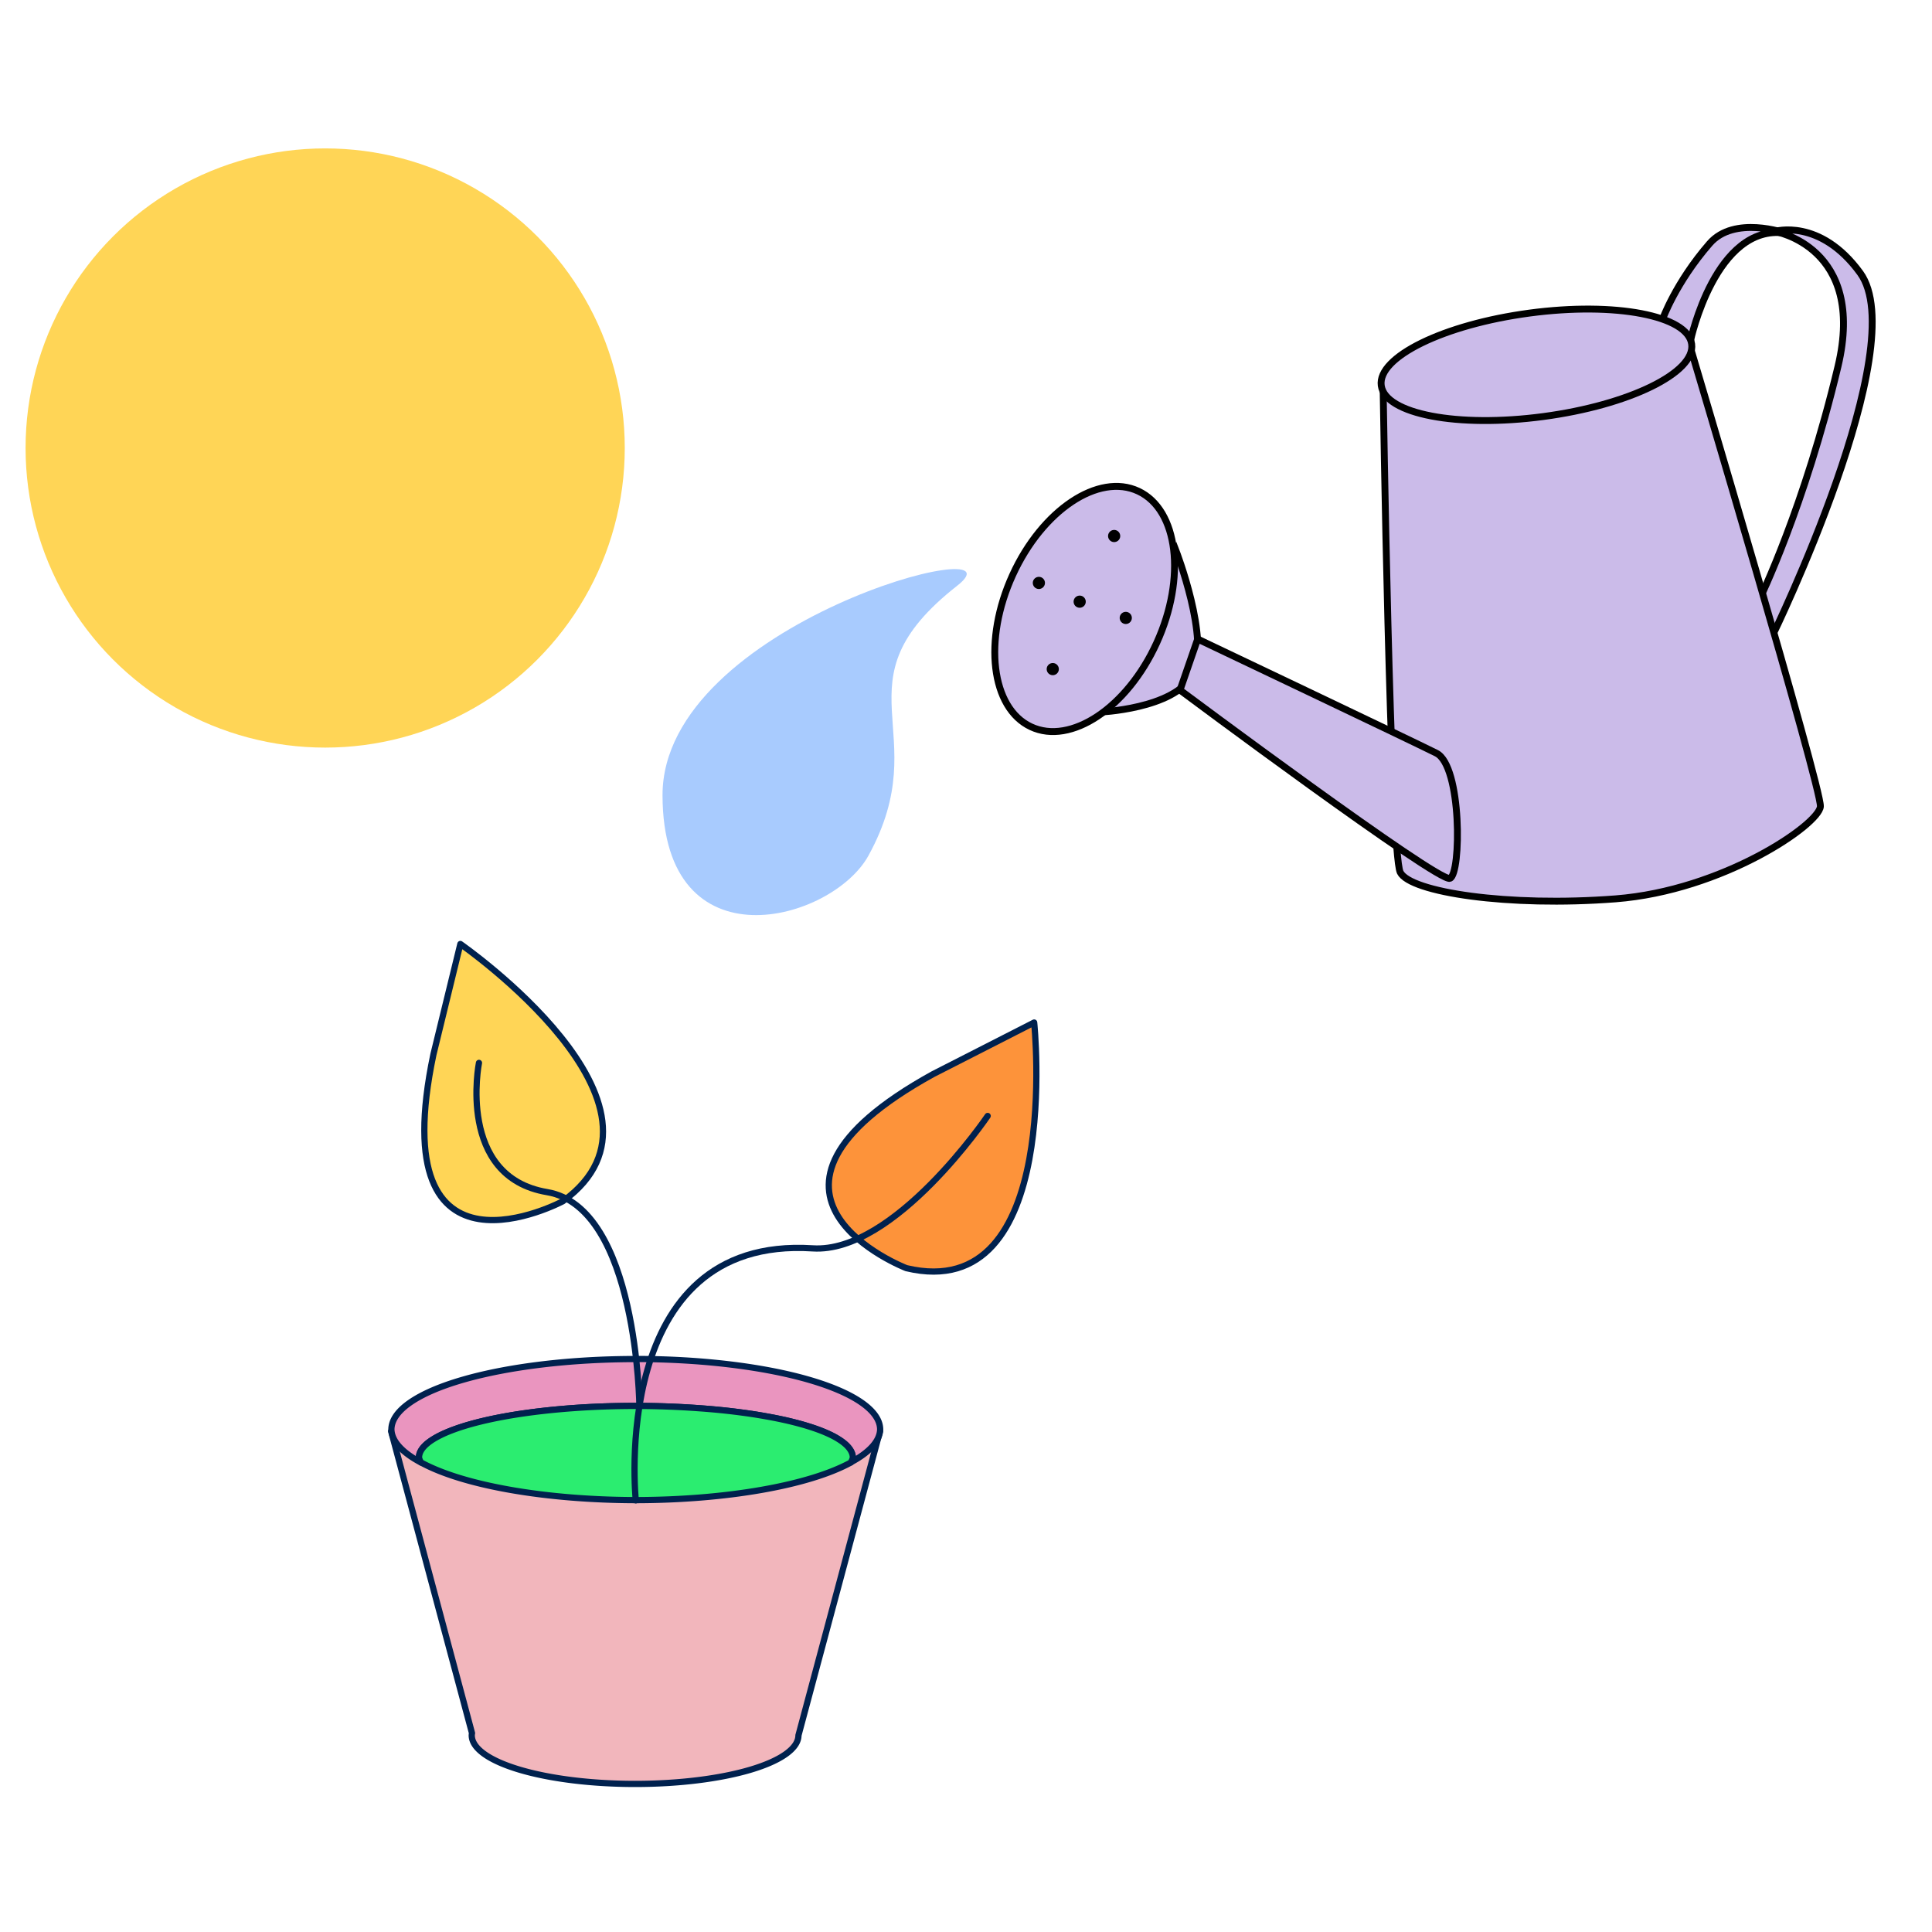 <?xml version="1.0" encoding="UTF-8"?>
<svg width="39.688mm" height="39.688mm" version="1.1" viewBox="0 0 39.688 39.688" xmlns="http://www.w3.org/2000/svg" xmlns:cc="http://creativecommons.org/ns#" xmlns:dc="http://purl.org/dc/elements/1.1/" xmlns:rdf="http://www.w3.org/1999/02/22-rdf-syntax-ns#">
 <g transform="translate(-100.78 -218.39)" fill="none">
  <g stroke-linejoin="round" stroke-width=".394">
   <rect x="40.424" y="163.45" width="39.688" height="39.688" ry="0"/>
   <rect x="100.78" y="166.57" width="39.688" height="39.688" ry="0"/>
   <rect x="40.424" y="217.83" width="39.688" height="39.688" ry="0"/>
  </g>
  <rect x="100.78" y="218.39" width="39.688" height="39.688" ry="0"/>
 </g>
 <g transform="translate(-100.78 -218.39)">
  <g transform="matrix(1.067 0 0 1.067 -8.043 -16.91)">
   <g>
    <path d="m120.42 231.8c1.393-1.092-5.682 0.712-5.675 4.039 7e-3 3.326 3.268 2.428 3.965 1.158 1.324-2.411-0.695-3.313 1.71-5.197z" fill="#a8cbfe" fill-rule="evenodd"/>
    <g stroke="#00214e" stroke-linecap="round" stroke-linejoin="round">
     <path d="m109.52 248.08 1.557 5.812a3.145 0.936 0 0 0-5e-3 0.042 3.145 0.936 0 0 0 3.145 0.936 3.145 0.936 0 0 0 3.145-0.936h2.5e-4l1.569-5.854z" fill="#f2b6bc" stroke-width=".12"/>
     <g stroke-width=".12">
      <path d="m114.23 246.69a4.705 1.358 0 0 0-4.705 1.358 4.705 1.358 0 0 0 0.568 0.633 4.176 0.993 0 0 1-0.039-0.094 4.176 0.993 0 0 1 0.08-0.194 4.176 0.993 0 0 1 0.238-0.186 4.176 0.993 0 0 1 0.386-0.172 4.176 0.993 0 0 1 0.519-0.151 4.176 0.993 0 0 1 0.633-0.124 4.176 0.993 0 0 1 0.722-0.092 4.176 0.993 0 0 1 0.784-0.057 4.176 0.993 0 0 1 0.815-0.019 4.176 0.993 0 0 1 0.298 3e-3 4.176 0.993 0 0 1 0.296 8e-3 4.176 0.993 0 0 1 0.293 0.013 4.176 0.993 0 0 1 0.289 0.018 4.176 0.993 0 0 1 0.283 0.022 4.176 0.993 0 0 1 0.275 0.027 4.176 0.993 0 0 1 0.267 0.032 4.176 0.993 0 0 1 0.256 0.036 4.176 0.993 0 0 1 0.245 0.041 4.176 0.993 0 0 1 0.232 0.044 4.176 0.993 0 0 1 0.218 0.048 4.176 0.993 0 0 1 0.203 0.052 4.176 0.993 0 0 1 0.187 0.055 4.176 0.993 0 0 1 0.17 0.058 4.176 0.993 0 0 1 0.152 0.061 4.176 0.993 0 0 1 0.133 0.063 4.176 0.993 0 0 1 0.114 0.066 4.176 0.993 0 0 1 0.094 0.067 4.176 0.993 0 0 1 0.074 0.069 4.176 0.993 0 0 1 0.053 0.07 4.176 0.993 0 0 1 0.032 0.07 4.176 0.993 0 0 1 0.011 0.071 4.176 0.993 0 0 1-0.039 0.094 4.705 1.358 0 0 0 0.568-0.633 4.705 1.358 0 0 0-4.705-1.358z" fill="#ea95bf"/>
      <path d="m119.44 244.94s-3.68-1.42 0.51-3.734l1.95-0.995s0.57 5.45-2.46 4.729z" fill="#fd933a"/>
      <path d="m118.37 248.68a4.176 0.993 0 0 0 0.039-0.094 4.176 0.993 0 0 0-0.011-0.071 4.176 0.993 0 0 0-0.032-0.07 4.176 0.993 0 0 0-0.053-0.07 4.176 0.993 0 0 0-0.074-0.069 4.176 0.993 0 0 0-0.094-0.067 4.176 0.993 0 0 0-0.114-0.066 4.176 0.993 0 0 0-0.133-0.063 4.176 0.993 0 0 0-0.152-0.061 4.176 0.993 0 0 0-0.17-0.058 4.176 0.993 0 0 0-0.187-0.055 4.176 0.993 0 0 0-0.203-0.052 4.176 0.993 0 0 0-0.218-0.048 4.176 0.993 0 0 0-0.232-0.044 4.176 0.993 0 0 0-0.245-0.041 4.176 0.993 0 0 0-0.256-0.036 4.176 0.993 0 0 0-0.267-0.032 4.176 0.993 0 0 0-0.275-0.027 4.176 0.993 0 0 0-0.283-0.022 4.176 0.993 0 0 0-0.289-0.018 4.176 0.993 0 0 0-0.293-0.013 4.176 0.993 0 0 0-0.296-8e-3 4.176 0.993 0 0 0-0.298-3e-3 4.176 0.993 0 0 0-0.815 0.019 4.176 0.993 0 0 0-0.784 0.057 4.176 0.993 0 0 0-0.722 0.092 4.176 0.993 0 0 0-0.633 0.124 4.176 0.993 0 0 0-0.519 0.151 4.176 0.993 0 0 0-0.386 0.172 4.176 0.993 0 0 0-0.238 0.186 4.176 0.993 0 0 0-0.08 0.194 4.176 0.993 0 0 0 0.039 0.094 4.705 1.358 0 0 0 4.138 0.725 4.705 1.358 0 0 0 4.138-0.725z" fill="#2bed70"/>
     </g>
    </g>
   </g>
   <g stroke="#00214e" stroke-linecap="round" stroke-linejoin="round" stroke-width=".12">
    <path d="m114.23 249.41s-0.533-5.105 3.406-4.851c1.575 0.102 3.369-2.549 3.369-2.549" fill="none"/>
    <path d="m112.83 243.65s-3.478 1.861-2.496-2.824l0.519-2.127s4.501 3.126 1.977 4.95z" fill="#ffd556"/>
    <path d="m114.3 247.61s-0.032-3.84-1.778-4.134c-1.746-0.294-1.311-2.488-1.311-2.488" fill="none"/>
   </g>
   <g transform="matrix(-.322 .043 .043 .322 170.4 219.22)" fill-rule="evenodd" stroke-width=".408">
    <g fill="#cbbbe9" stroke="#000" stroke-linecap="round">
     <g stroke-width=".408">
      <path d="m110.13 27.353s-10.554-15.9-7.997-20.622c1.933-3.569 4.698-3.106 4.698-3.106s-5.279 1.611-2.661 8.428c3.076 8.01 6.425 13.042 6.425 13.042z"/>
      <path d="m112.68 9.852s-4.244 26.86-4.025 27.909c0.219 1.049 6.393 4.176 12.764 3.82 6.372-0.356 12-1.996 12.433-3.247 0.433-1.251-2.796-28.61-2.796-28.61z"/>
      <path d="m150.3 26.562s-4.469 0.419-5.8-1.467c-1.331-1.886 5e-3 -7.428 5e-3 -7.428z"/>
      <path d="m145.36 25.903s-13.673 13.354-14.379 13.176c-0.706-0.178-1.587-6.509-0.187-7.461 1.401-0.953 13.128-8.577 13.128-8.577z"/>
     </g>
     <ellipse transform="matrix(.841 -.542 .532 .847 0 0)" cx="116.4" cy="98.557" rx="4.716" ry="7.671" stroke-width=".408"/>
     <path d="m106.22 3.803s2.852-1.455 4.524 0.019c2.317 2.042 3.368 4.094 3.368 4.094l-1.491 1.438s-2.385-6.668-6.4-5.551z" stroke-width=".408"/>
     <ellipse cx="121.87" cy="9.59" rx="9.28" ry="3.093" stroke-width=".408"/>
    </g>
    <g>
     <circle cx="148.02" cy="16.334" r=".361"/>
     <circle cx="147.98" cy="21.237" r=".361"/>
     <circle cx="150.56" cy="19.921" r=".361"/>
     <circle cx="152.67" cy="23.671" r=".361"/>
     <circle cx="152.81" cy="18.499" r=".361"/>
    </g>
   </g>
   <circle cx="108.25" cy="229.15" r="5.768" fill="#ffd556" fill-rule="evenodd"/>
  </g>
 </g>
</svg>
